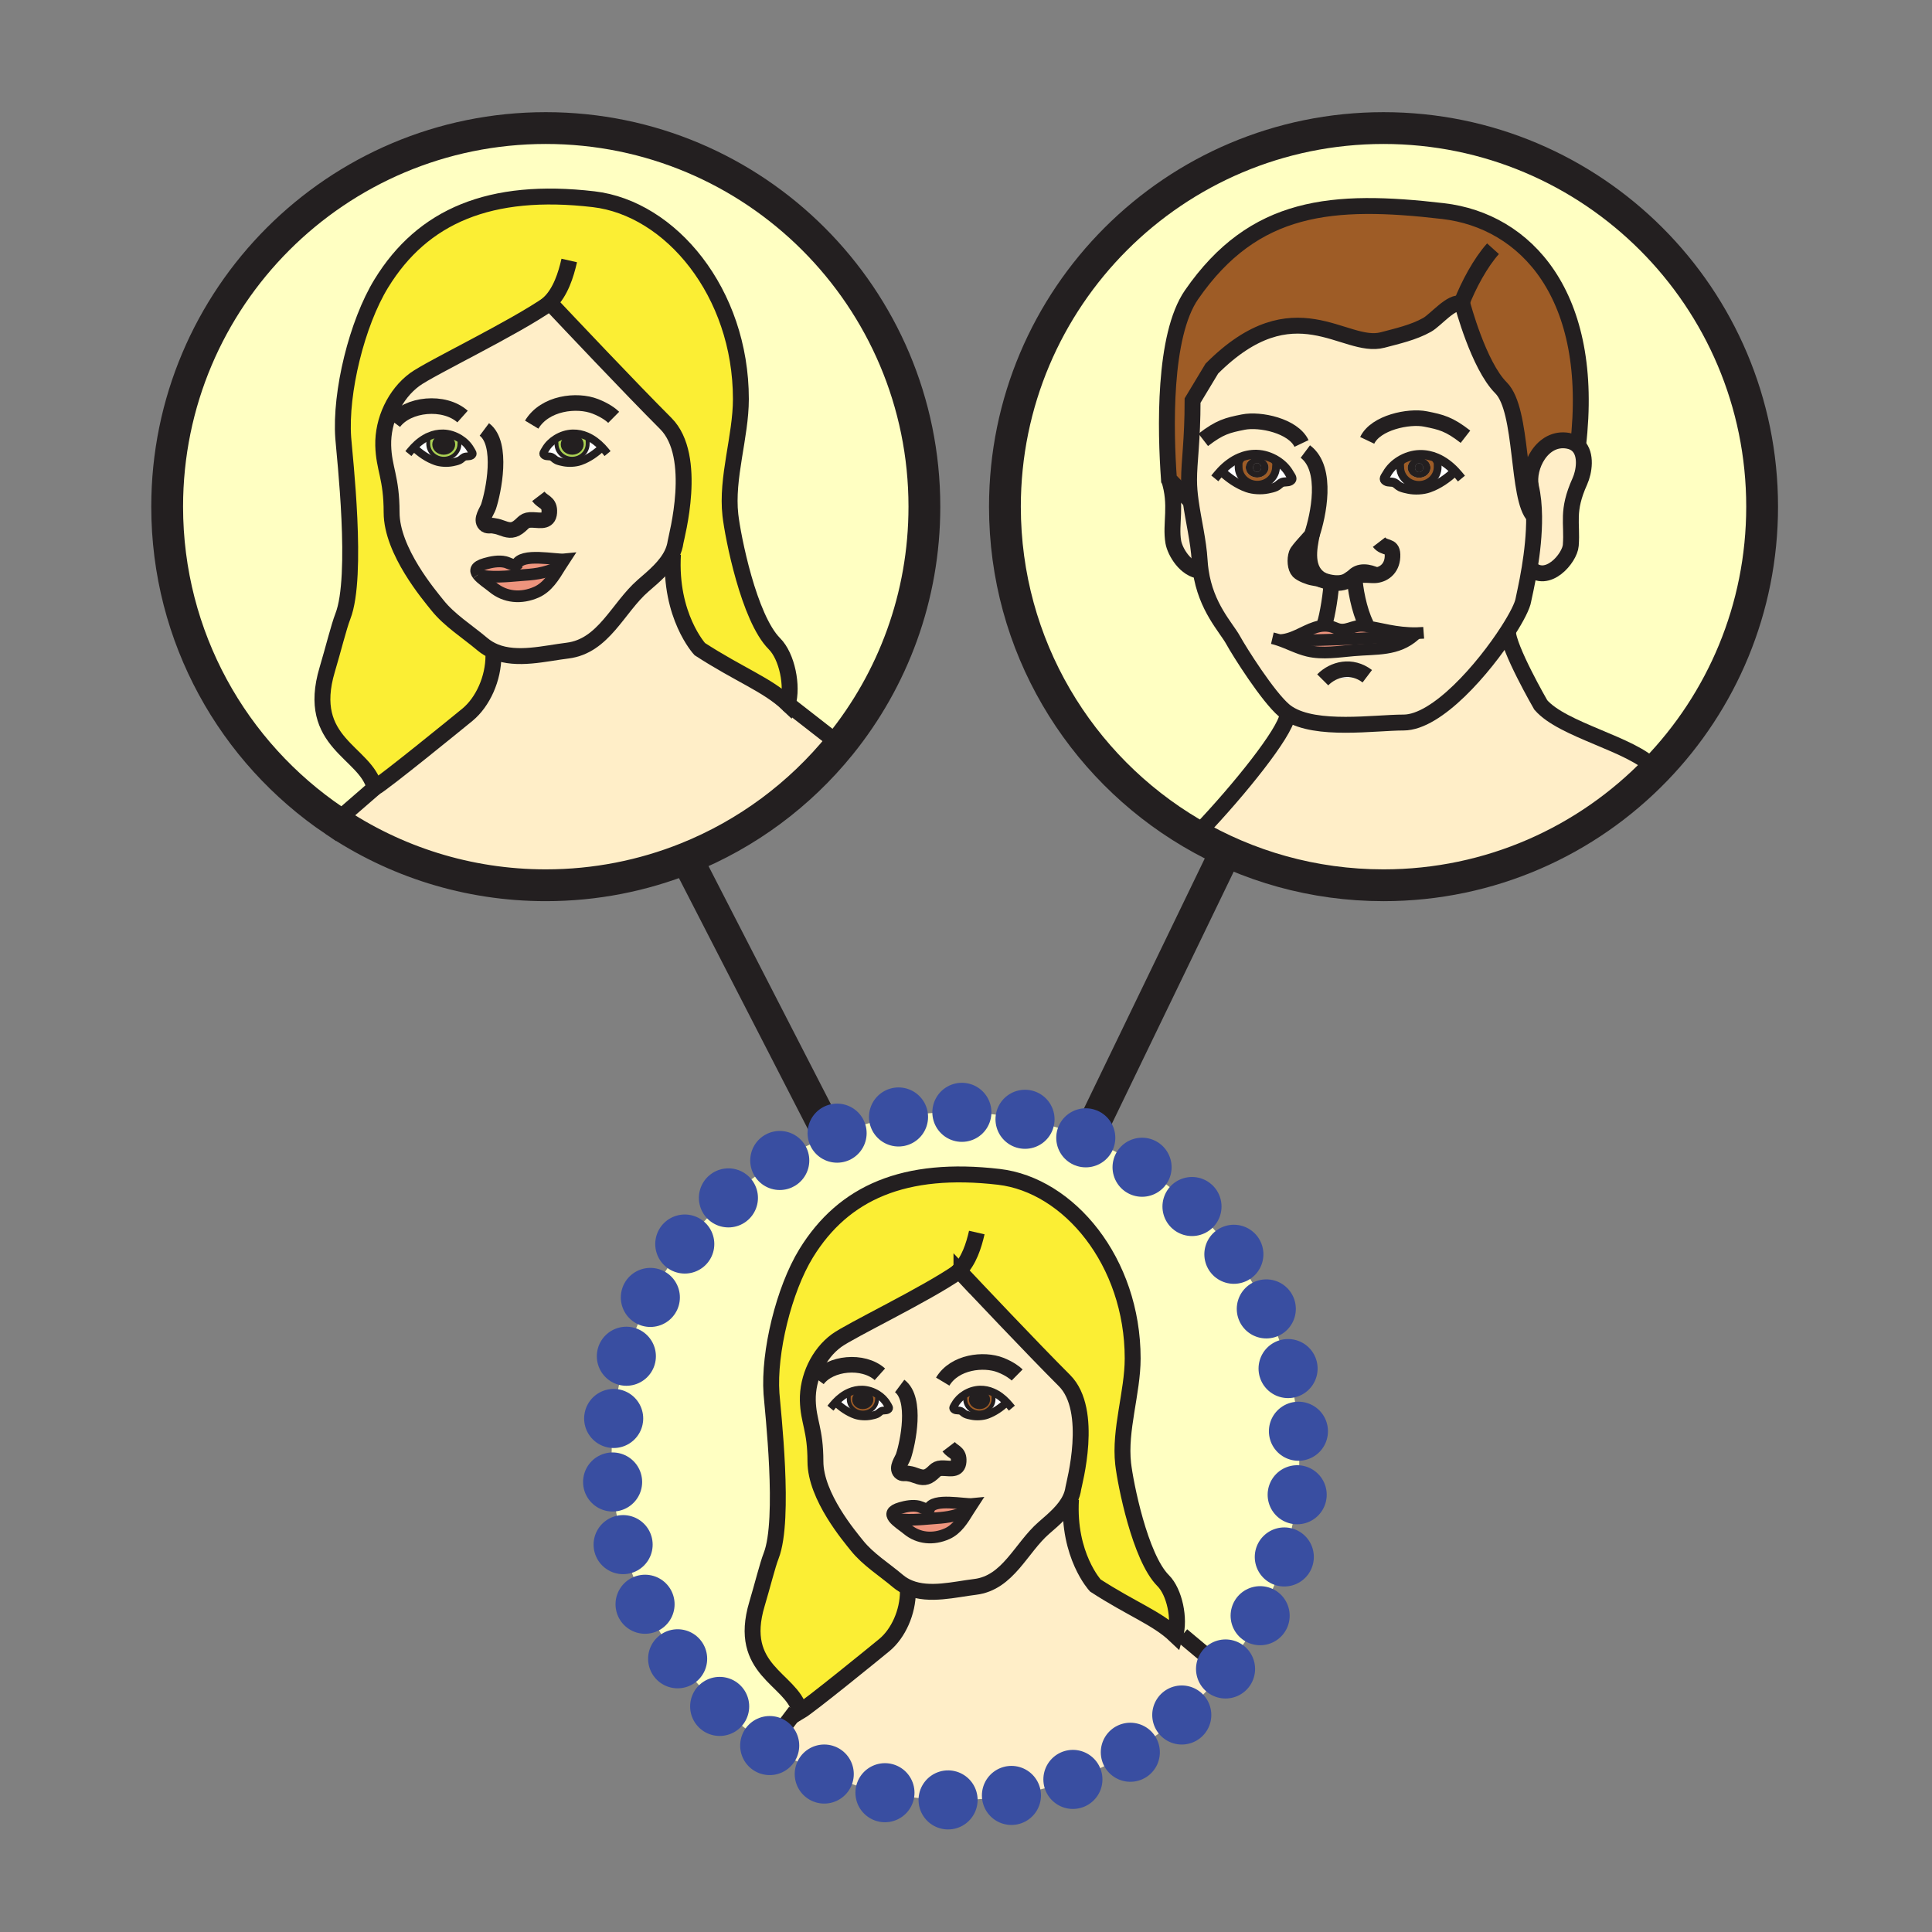 <svg enable-background="new 0 0 850.394 850.394" height="850.394" viewBox="0 0 850.394 850.394" width="850.394" xmlns="http://www.w3.org/2000/svg"><rect x="0" y="0" width="850.394" height="850.394" fill="#808080" stroke="none"/><path d="m694.59 196.18c3.87 3.84 2.71 11.44.8 15.69-5.96 13.23-3.229 18.09-3.989 28.16-.42 5.64-10.381 17.43-18.091 9.88 1.08-6.64 2.04-14.78 1.95-22.63-.05-4.59-.46-9.08-1.42-13.11-1.74-8.64 5.04-22.14 16.3-20.17 1.93.34 3.38 1.11 4.45 2.18z" fill="#ffeec8"/><path d="m640.5 207.42c-2.35-2.48-5.08-4.56-8.14-5.87-2.311-.99-4.801-1.53-7.45-1.47-3.05.07-6.15 1.06-8.811 2.71-2.35 1.46-4.35 3.43-5.649 5.74-.811 1.39-1.851 2.36-.47 3.21 1.17.73 2.6.21 3.85.8.85.4 1.62 1.37 2.53 1.78 1.08.5 2.51.79 3.659 1.03 2.73.57 6.351.4 8.971-.54 4.319-1.53 8.08-4.22 11.33-7.23zm-103.02-.09.18.16c3.25 3 7 5.69 11.33 7.23 2.62.93 6.22 1.09 8.97.53 1.16-.24 2.59-.52 3.67-1.03.91-.41 1.67-1.38 2.51-1.77 1.271-.59 2.681-.07 3.86-.8 1.38-.85.35-1.82-.46-3.22-1.29-2.31-3.29-4.28-5.64-5.73-2.66-1.65-5.771-2.65-8.82-2.72-2.65-.06-5.15.49-7.46 1.48-3.06 1.31-5.79 3.39-8.14 5.87zm25.56 74.45c4.29 1.45 8.229 3.62 12.72 4.69 6.36 1.53 13.58.33 20.04-.22 10.09-.88 19.181.18 26.88-6.71.301-.27.601-.55.891-.85-9.21.17-16.271-2.26-22.271-3.06l.08-.66c-3.2-6.24-5.04-16.54-5.12-21.23 2.19-.87 4.311-.68 7.98-.5.5.02 1.01 0 1.51-.06-3.25-1.48-7.61-2.43-10.29.92-.56.28-1.13.64-1.75 1.09-2.11 1.53-5.01 1.68-7.74 1.22.05 3.67-1.71 14.98-3 18.39l.021.66c-5.471.09-10.3 4.1-15.86 5.68-1.321.38-2.671.62-4.091.64zm14.46-46.61c-.34 1.03-6.16 6.66-6.81 8.5-.921 2.59-.591 6.31.85 7.81 1.22 1.25 4.79 2.6 6.32 2.83 1.569.25 2.5.41 4.319 1.08-8.049-4.23-5.849-14.37-4.679-20.22zm-48.99 16.14c-.22-1.47-.38-3-.47-4.59-.521-8.75-2.76-17.53-3.93-26.08-.44-3.17-.73-6.31-.73-9.41 0-7.99 1.55-17.34 1.55-34.91l8.49-14.09c36.41-36.42 58.311-8.14 75.12-12.57 6.49-1.72 13.69-3.32 19.63-6.67 3.811-2.14 10.84-10.84 15.021-9.3.18.06.359.14.529.25 0 0 7.07 26.88 16.98 36.78s6.79 48.79 14.56 56.56c.09 7.85-.87 15.99-1.95 22.63-1.25 7.69-2.659 13.35-2.77 14.15-.35 2.45-2.9 7.55-6.85 13.68-10.561 16.44-31.131 40.29-45.9 40.29-12.81 0-38.38 3.99-50.75-3.99-.64-.41-1.24-.85-1.81-1.33-7.141-6.05-19.601-25.77-22.461-30.97-3.079-5.59-11.949-14.45-14.259-30.43zm53.7 47.93 19.62-1.59c-6.91-5.24-14.85-3.2-19.62 1.59z" fill="#ffeec8"/><path d="m690.14 194c-11.26-1.97-18.04 11.53-16.3 20.17.96 4.03 1.37 8.52 1.42 13.11-7.77-7.77-4.649-46.66-14.56-56.56-9.91-9.9-16.98-36.78-16.98-36.78-.17-.11-.35-.19-.529-.25-4.181-1.54-11.21 7.16-15.021 9.3-5.939 3.35-13.14 4.95-19.63 6.67-16.81 4.43-38.71-23.85-75.12 12.57l-8.49 14.09c0 17.57-1.55 26.92-1.55 34.91 0 3.1.29 6.24.73 9.41h-.01c-7.08-7.09-9.58-9.75-9.58-9.75-1.529-21.39-2.579-63.06 9.971-81.19 27.529-39.73 61.97-42.47 110.74-36.78 36.22 4.23 67.159 36.83 59.359 103.26-1.07-1.07-2.52-1.84-4.45-2.18z" fill="#9e5c26"/><path d="m728.83 338.79c-30.3 31.37-72.8 50.87-119.86 50.87-30.92 0-59.87-8.42-84.68-23.09l3.71-.57c17.73-18.61 37.58-43.42 38.65-51.03l.39-.93c12.37 7.98 37.94 3.99 50.75 3.99 14.77 0 35.34-23.85 45.9-40.29l.04.03c-.131 7.24 14.449 32.49 14.449 32.49 9.62 11.18 40.23 17.26 49.82 27.74z" fill="#ffeec8"/><path d="m622.85 205.88c0-1.09.79-1.96 1.79-1.96.99 0 1.801.87 1.801 1.96 0 1.08-.811 1.96-1.801 1.96-1 0-1.79-.88-1.79-1.96z" fill="#231f20"/><path d="m624.64 203.92c-1 0-1.79.87-1.79 1.96 0 1.08.79 1.96 1.79 1.96.99 0 1.801-.88 1.801-1.96-.001-1.09-.811-1.96-1.801-1.96zm-5.04 1.95c0-2.43 2.25-4.41 5.04-4.41 2.771 0 5.011 1.98 5.011 4.41 0 2.44-2.24 4.42-5.011 4.42-2.79 0-5.04-1.98-5.04-4.42z" fill="#231f20"/><path d="m624.64 201.46c-2.79 0-5.04 1.98-5.04 4.41 0 2.44 2.25 4.42 5.04 4.42 2.771 0 5.011-1.98 5.011-4.42-.001-2.43-2.241-4.41-5.011-4.41zm8.16 4.12c0 4.34-3.689 7.87-8.24 7.87-4.56 0-8.25-3.53-8.25-7.87 0-1.2-.31-1.1.2-2.12l-.41-.67c2.66-1.65 5.761-2.64 8.811-2.71 2.649-.06 5.14.48 7.45 1.47l-.301.72c.89 1.25.74 1.68.74 3.31z" fill="#9e5c26"/><path d="m624.56 213.45c4.551 0 8.24-3.53 8.24-7.87 0-1.63.15-2.06-.74-3.31l.301-.72c3.06 1.31 5.79 3.39 8.14 5.87l-.18.16c-3.25 3.01-7.011 5.7-11.33 7.23-2.62.94-6.24 1.11-8.971.54-1.149-.24-2.579-.53-3.659-1.03-.91-.41-1.681-1.38-2.53-1.78-1.25-.59-2.68-.07-3.85-.8-1.381-.85-.341-1.82.47-3.21 1.3-2.31 3.3-4.28 5.649-5.74l.41.67c-.51 1.02-.2.92-.2 2.12 0 4.34 3.69 7.87 8.25 7.87z" fill="#fff"/><path d="m601.83 297.65-19.62 1.59c4.77-4.79 12.71-6.83 19.62-1.59z" fill="#fff"/><path d="m601.3 275.63c6 .8 13.061 3.23 22.271 3.06-.29.3-.59.58-.891.85l-.01-.01c-15.75 1.32-39.08 2.37-55.32 2.37l-.22-.76c5.561-1.58 10.39-5.59 15.86-5.68 1.56-.03 3.18.26 4.88 1.02 4.68 2.09 7.36-1.51 12.52-.96.3.03.6.07.91.11z" fill="#ee947d"/><path d="m596.26 253.74c.08 4.69 1.92 14.99 5.12 21.23l-.08.66c-.31-.04-.609-.08-.91-.11-5.159-.55-7.84 3.05-12.52.96-1.7-.76-3.32-1.05-4.88-1.02l-.021-.66c1.29-3.41 3.05-14.72 3-18.39 2.73.46 5.63.31 7.74-1.22.62-.45 1.19-.81 1.75-1.09.271-.14.531-.26.801-.36z" fill="#ffeec8"/><path d="m575.76 286.47c-4.49-1.07-8.43-3.24-12.72-4.69 1.42-.02 2.77-.26 4.09-.64l.22.76c16.24 0 39.57-1.05 55.32-2.37l.01.01c-7.699 6.89-16.79 5.83-26.88 6.71-6.46.55-13.68 1.75-20.04.22z" fill="#ee947d"/><path d="m565.23 312.71c.569.48 1.17.92 1.81 1.33l-.39.93c-1.07 7.61-20.92 32.42-38.65 51.03l-3.71.57c-49.06-29-81.96-82.43-81.96-143.56 0-92.03 74.61-166.64 166.64-166.64 92.04 0 166.65 74.61 166.65 166.64 0 44.99-17.82 85.81-46.79 115.78l-.83-.79c-9.59-10.48-40.2-16.56-49.82-27.74 0 0-14.58-25.25-14.449-32.49l-.04-.03c3.949-6.13 6.5-11.23 6.85-13.68.11-.8 1.52-6.46 2.77-14.15 7.71 7.55 17.671-4.24 18.091-9.88.76-10.07-1.971-14.93 3.989-28.16 1.91-4.25 3.07-11.85-.8-15.69 7.8-66.43-23.14-99.03-59.359-103.26-48.771-5.69-83.211-2.95-110.74 36.78-12.55 18.13-11.5 59.8-9.971 81.19 3.721 11.41.53 19.67 1.931 27.71.729 4.17 5.34 12.2 12.06 12.71 2.311 15.98 11.181 24.84 14.26 30.43 2.858 5.2 15.318 24.92 22.458 30.97z" fill="#ffffc2"/><path d="m553.35 203.83c.98 0 1.79.86 1.79 1.96 0 1.07-.81 1.95-1.79 1.95-1 0-1.79-.88-1.79-1.95 0-1.1.79-1.96 1.79-1.96z" fill="#231f20"/><path d="m555.14 205.79c0-1.1-.81-1.96-1.79-1.96-1 0-1.79.86-1.79 1.96 0 1.07.79 1.95 1.79 1.95.98 0 1.79-.88 1.79-1.95zm3.24-.02c0 2.45-2.25 4.43-5.03 4.43-2.77 0-5.02-1.98-5.02-4.43 0-2.42 2.25-4.4 5.02-4.4 2.78 0 5.03 1.98 5.03 4.4z" fill="#231f20"/><path d="m558.38 205.77c0-2.42-2.25-4.4-5.03-4.4-2.77 0-5.02 1.98-5.02 4.4 0 2.45 2.25 4.43 5.02 4.43 2.78 0 5.03-1.98 5.03-4.43zm3.28-.29c0 4.35-3.68 7.87-8.24 7.87-4.54 0-8.229-3.52-8.229-7.87 0-1.63-.15-2.05.729-3.3l-.3-.72c2.31-.99 4.81-1.54 7.46-1.48 3.05.07 6.16 1.07 8.82 2.72l-.41.67c.51 1.01.17.9.17 2.11z" fill="#9e5c26"/><path d="m568 211.65c-1.18.73-2.59.21-3.86.8-.84.39-1.6 1.36-2.51 1.77-1.08.51-2.51.79-3.67 1.03-2.75.56-6.35.4-8.97-.53-4.33-1.54-8.08-4.23-11.33-7.23l-.18-.16c2.35-2.48 5.079-4.56 8.14-5.87l.3.72c-.88 1.25-.729 1.67-.729 3.3 0 4.35 3.689 7.87 8.229 7.87 4.561 0 8.24-3.52 8.24-7.87 0-1.21.34-1.1-.17-2.11l.41-.67c2.35 1.45 4.35 3.42 5.64 5.73.81 1.4 1.84 2.37.46 3.22z" fill="#fff"/><path d="m571.92 640.93c0 35.721-12.37 68.561-33.07 94.44l-18.55-15.54h-3c2.11-7.18-.25-19.04-5.33-24.1-10.239-10.261-16.63-42.87-17.6-51.431-1.69-14.91 4.189-31.439 4.189-46.37 0-42.66-28.109-76.33-58.88-79.92-41.43-4.83-68.33 6.76-84.85 33.66-9.79 15.95-16.53 43.58-15.25 61.76.51 7.061 6.1 55.32-.13 71.32-1.62 4.13-3.94 13.54-6.26 21.27-8.77 29.25 14.96 32.771 18.81 46.87l-1.87.49-11.34 14.95c-41.86-26.93-69.58-73.92-69.58-127.4 0-83.59 67.75-151.359 151.35-151.359s151.361 67.77 151.361 151.36z" fill="#ffffc2"/><path d="m528.04 246.72c.09 1.59.25 3.12.47 4.59-6.72-.51-11.33-8.54-12.06-12.71-1.4-8.04 1.79-16.3-1.931-27.71 0 0 2.5 2.66 9.58 9.75h.011c1.17 8.55 3.41 17.33 3.93 26.08z" fill="#ffeec8"/><path d="m422.14 559.57c-14.31 10.029-47.79 25.989-53.94 30.51-7.99 5.86-12.86 16.38-12.63 26.36.24 9.359 3.35 12.729 3.35 26.81 0 15.45 15.26 33.25 18.27 37.04 4.81 6.06 12.14 10.63 17.97 15.58 1.59 1.34 3.31 2.35 5.12 3.07l-.66 1.569c0 9.11-4.21 18.48-10.34 23.561-4.47 3.689-32.85 26.779-37.15 29.31-.04-.17-.08-.33-.13-.49-3.85-14.1-27.58-17.62-18.81-46.87 2.32-7.729 4.64-17.14 6.26-21.27 6.23-16 .64-64.26.13-71.32-1.28-18.18 5.46-45.81 15.25-61.76 16.52-26.9 43.42-38.49 84.85-33.66 30.771 3.59 58.88 37.26 58.88 79.92 0 14.931-5.88 31.46-4.189 46.37.97 8.561 7.36 41.17 17.6 51.431 5.08 5.06 7.44 16.92 5.33 24.1-8.05-7.64-19.33-11.68-35.18-21.96 0 0-12.18-13.19-10.71-37.88l-.42-.2c.71-1.48 1.22-3.05 1.45-4.73.29-1.989 9.239-34.229-3.9-47.38-14.1-14.08-40.15-41.699-45.35-47.22-.6-.64-.92-.979-.92-.979-.041.028-.091.058-.131.088z" fill="#fbee34"/><path d="m352.13 753.38c4.3-2.53 32.68-25.62 37.15-29.31 6.13-5.08 10.34-14.45 10.34-23.561l.66-1.569c8.86 3.59 19.88.649 28.94-.45 14.53-1.771 20.17-17.221 30.29-25.99 4.38-3.8 9.09-7.73 11.48-12.71l.42.2c-1.47 24.689 10.71 37.88 10.71 37.88 15.85 10.28 27.13 14.32 35.18 21.96h3l18.55 15.54c-27.729 34.7-70.409 56.92-118.29 56.92-30.12 0-58.19-8.8-81.77-23.96l11.34-14.95 1.87-.49c.05.16.09.32.13.49z" fill="#ffeec8"/><path d="m431.14 614.57c.761 0 1.36.649 1.36 1.47 0 .83-.6 1.5-1.36 1.5-.75 0-1.359-.67-1.359-1.5-.001-.82.609-1.47 1.359-1.47z" fill="#231f20"/><path d="m432.5 616.04c0-.82-.6-1.47-1.36-1.47-.75 0-1.359.649-1.359 1.47 0 .83.609 1.5 1.359 1.5.76 0 1.36-.67 1.36-1.5zm-5.15 0c0-1.83 1.681-3.33 3.79-3.33 2.101 0 3.79 1.5 3.79 3.33 0 1.85-1.689 3.35-3.79 3.35-2.11 0-3.79-1.5-3.79-3.35z" fill="#231f20"/><path d="m424.68 613.72c2.01-1.25 4.36-2 6.669-2.06 2-.05 3.881.359 5.62 1.12l-.22.54c.67.949.57 1.27.57 2.5 0 3.29-2.811 5.949-6.24 5.949-3.44 0-6.23-2.659-6.23-5.949 0-.9-.25-.83.14-1.59zm6.46-1.01c-2.109 0-3.79 1.5-3.79 3.33 0 1.85 1.681 3.35 3.79 3.35 2.101 0 3.79-1.5 3.79-3.35 0-1.83-1.69-3.33-3.79-3.33z" fill="#9e5c26"/><path d="m443.14 617.22c-1.779-1.88-3.85-3.46-6.17-4.439-1.739-.761-3.62-1.17-5.62-1.12-2.31.06-4.659.81-6.669 2.06-1.78 1.101-3.29 2.59-4.27 4.33-.6 1.061-1.39 1.79-.34 2.44.89.55 1.96.16 2.9.59.64.32 1.23 1.05 1.92 1.35.79.38 1.879.601 2.76.78 2.069.42 4.81.3 6.779-.4 3.28-1.18 6.12-3.199 8.58-5.47zm-16.77 47.56c.58-.95 1.16-1.891 1.75-2.78-3.64.37-17.27-2.77-19.23 2.17-1.22.51-3.21-.79-4.57-1.12-2.55-.59-5.52-.02-7.99.7-3.99 1.16-4.18 2.73-2.92 4.39 1.31 1.71 4.16 3.5 6 5.021 4.95 4.09 11.38 4.62 17.41 1.95 4.44-1.961 7.05-6.261 9.55-10.331zm-58.6-47.56.13.12c2.45 2.271 5.28 4.29 8.56 5.47 1.98.7 4.71.82 6.79.4.88-.18 1.96-.4 2.77-.78.68-.3 1.26-1.029 1.91-1.35.96-.43 2.02-.04 2.91-.59 1.04-.65.25-1.38-.34-2.44-.98-1.74-2.49-3.229-4.27-4.33-2.01-1.25-4.36-2-6.67-2.06-2.01-.05-3.89.37-5.64 1.12-2.31.98-4.38 2.56-6.15 4.44zm-12.2-.78c-.23-9.98 4.64-20.5 12.63-26.36 6.15-4.521 39.63-20.48 53.94-30.51.21.46.57.75 1.05.89 5.2 5.521 31.25 33.14 45.35 47.22 13.14 13.15 4.19 45.391 3.9 47.38-.23 1.681-.74 3.25-1.45 4.73-2.391 4.979-7.101 8.91-11.48 12.71-10.12 8.77-15.76 24.22-30.29 25.99-9.06 1.1-20.08 4.04-28.94.45-1.81-.721-3.53-1.73-5.12-3.07-5.83-4.95-13.16-9.521-17.97-15.58-3.01-3.79-18.27-21.59-18.27-37.04 0-14.08-3.11-17.45-3.35-26.81z" fill="#ffeec8"/><path d="m424.85 615.82c0 3.29 2.79 5.949 6.23 5.949 3.43 0 6.24-2.659 6.24-5.949 0-1.23.1-1.551-.57-2.5l.22-.54c2.32.979 4.391 2.56 6.17 4.439l-.13.12c-2.46 2.271-5.3 4.29-8.58 5.47-1.97.7-4.71.82-6.779.4-.881-.18-1.97-.4-2.76-.78-.69-.3-1.28-1.029-1.92-1.35-.94-.43-2.01-.04-2.9-.59-1.05-.65-.26-1.38.34-2.44.98-1.74 2.49-3.229 4.27-4.33l.31.511c-.391.76-.141.69-.141 1.59z" fill="#fff"/><path d="m426.37 664.78c-2.5 4.069-5.11 8.37-9.55 10.33-6.03 2.67-12.46 2.14-17.41-1.95-1.84-1.521-4.69-3.311-6-5.021 4.88 1.42 12.14.61 17.05.221 4.92-.39 8.96-.43 15.91-3.58z" fill="#ee947d"/><path d="m410.46 668.36c-4.91.39-12.17 1.199-17.05-.221-1.26-1.659-1.07-3.229 2.92-4.39 2.47-.72 5.44-1.29 7.99-.7 1.36.33 3.35 1.63 4.57 1.12 1.96-4.939 15.59-1.8 19.23-2.17-.59.89-1.17 1.83-1.75 2.78-6.95 3.151-10.99 3.191-15.91 3.581z" fill="#ee947d"/><path d="m379.76 614.57c.75 0 1.36.649 1.36 1.47 0 .83-.61 1.5-1.36 1.5s-1.35-.67-1.35-1.5c0-.82.6-1.47 1.35-1.47z" fill="#231f20"/><path d="m379.76 612.71c2.1 0 3.8 1.5 3.8 3.33 0 1.85-1.7 3.35-3.8 3.35s-3.79-1.5-3.79-3.35c0-1.83 1.69-3.33 3.79-3.33zm0 4.83c.75 0 1.36-.67 1.36-1.5 0-.82-.61-1.47-1.36-1.47s-1.35.649-1.35 1.47c0 .83.6 1.5 1.35 1.5z" fill="#231f20"/><path d="m379.56 611.66c2.31.06 4.66.81 6.67 2.06l-.32.511c.39.76.14.689.14 1.59 0 3.29-2.8 5.949-6.23 5.949-3.44 0-6.24-2.659-6.24-5.949 0-1.23-.11-1.551.56-2.5l-.22-.54c1.75-.751 3.63-1.171 5.64-1.121zm.2 7.73c2.1 0 3.8-1.5 3.8-3.35 0-1.83-1.7-3.33-3.8-3.33s-3.79 1.5-3.79 3.33c0 1.85 1.69 3.35 3.79 3.35z" fill="#9e5c26"/><path d="m379.82 621.77c3.43 0 6.23-2.659 6.23-5.949 0-.9.25-.83-.14-1.59l.32-.511c1.78 1.101 3.29 2.59 4.27 4.33.59 1.061 1.38 1.79.34 2.44-.89.55-1.95.16-2.91.59-.65.32-1.23 1.05-1.91 1.35-.81.38-1.89.601-2.77.78-2.08.42-4.81.3-6.79-.4-3.28-1.18-6.11-3.199-8.56-5.47l-.13-.12c1.77-1.88 3.84-3.46 6.15-4.439l.22.54c-.67.949-.56 1.27-.56 2.5 0 3.289 2.8 5.949 6.24 5.949z" fill="#fff"/><path d="m406.88 223.01c0 39.73-13.9 76.2-37.09 104.83l-23.05-17.96c2.32-7.9-.28-20.97-5.87-26.54-11.27-11.28-18.32-47.19-19.38-56.62-1.86-16.41 4.62-34.61 4.62-51.06 0-46.97-30.95-84.03-64.84-87.97-45.61-5.33-75.23 7.43-93.41 37.04-10.78 17.57-18.21 47.99-16.78 68.01.56 7.77 6.71 60.92-.16 78.52-1.78 4.56-4.33 14.92-6.88 23.43-9.76 32.58 17.06 36.15 20.84 52.13l-12.88 11.18-4.94 3.2c-44.33-29.94-73.48-80.66-73.48-138.19 0-92.03 74.62-166.64 166.65-166.64s166.65 74.61 166.65 166.64z" fill="#ffffc2"/><path d="m302.21 377.75c-19.16 7.68-40.08 11.91-61.98 11.91-34.51 0-66.57-10.49-93.17-28.46l4.94-3.2 12.88-11.18c4.73-2.78 35.99-28.22 40.91-32.26 6.76-5.6 11.4-15.9 11.4-25.95l.73-1.71c9.75 3.93 21.87.7 31.85-.52 15.99-1.95 22.2-18.96 33.33-28.61 4.85-4.19 10.03-8.51 12.67-14l.45.22c-1.62 27.19 11.79 41.72 11.79 41.72 17.46 11.32 29.87 15.75 38.73 24.17l23.05 17.96c-17.76 21.92-40.98 39.25-67.58 49.91z" fill="#ffeec8"/><path d="m251.87 193.98c.84 0 1.51.74 1.51 1.63 0 .91-.67 1.64-1.51 1.64-.82 0-1.49-.73-1.49-1.64 0-.89.67-1.63 1.49-1.63z" fill="#231f20"/><path d="m253.38 195.61c0-.89-.67-1.63-1.51-1.63-.82 0-1.49.74-1.49 1.63 0 .91.67 1.64 1.49 1.64.84 0 1.51-.73 1.51-1.64zm-1.51-3.67c2.31 0 4.18 1.65 4.18 3.67 0 2.04-1.87 3.68-4.18 3.68s-4.18-1.64-4.18-3.68c0-2.02 1.87-3.67 4.18-3.67z" fill="#231f20"/><path d="m256.05 195.61c0-2.02-1.87-3.67-4.18-3.67s-4.18 1.65-4.18 3.67c0 2.04 1.87 3.68 4.18 3.68s4.18-1.64 4.18-3.68zm2.02-3c.73 1.05.6 1.4.6 2.76 0 3.62-3.07 6.55-6.86 6.55-3.78 0-6.86-2.93-6.86-6.55 0-1.01-.27-.92.15-1.76l-.34-.55c2.22-1.39 4.81-2.22 7.35-2.28 2.21-.05 4.28.41 6.2 1.24z" fill="#abd153"/><path d="m246.61 249.28c.65-1.04 1.29-2.08 1.94-3.06-4 .41-19.03-3.06-21.19 2.39-1.34.54-3.52-.89-5.01-1.23-2.81-.65-6.07-.03-8.8.76-4.38 1.27-4.6 3-3.22 4.82h.01c1.43 1.89 4.58 3.87 6.6 5.54 5.45 4.52 12.54 5.08 19.17 2.15 4.88-2.16 7.76-6.88 10.5-11.37zm18.47-52.38c-1.96-2.06-4.23-3.79-6.77-4.88-1.92-.83-3.99-1.29-6.2-1.24-2.54.06-5.13.89-7.35 2.28-1.96 1.2-3.62 2.84-4.71 4.76-.65 1.17-1.52 1.97-.37 2.69.98.6 2.16.16 3.2.65.71.34 1.35 1.15 2.11 1.49.88.42 2.08.66 3.05.86 2.28.46 5.28.33 7.47-.46 3.61-1.28 6.72-3.51 9.43-6.02zm-96.4-.84c-.27-11.01 5.11-22.58 13.9-29.03 6.77-4.98 43.63-22.56 59.38-33.61.23.51.62.83 1.15.98 5.74 6.09 34.43 36.51 49.94 52.01 14.46 14.47 4.62 49.97 4.31 52.16-.26 1.85-.81 3.58-1.59 5.2-2.64 5.49-7.82 9.81-12.67 14-11.13 9.65-17.34 26.66-33.33 28.61-9.98 1.22-22.1 4.45-31.85.52-1.99-.81-3.89-1.92-5.65-3.4-6.43-5.44-14.5-10.48-19.78-17.14-3.32-4.18-20.12-23.79-20.12-40.8 0-15.5-3.43-19.21-3.69-29.5zm13.43.84.14.13c2.7 2.51 5.82 4.74 9.43 6.02 2.18.79 5.18.92 7.47.46.96-.2 2.16-.44 3.05-.86.75-.34 1.39-1.15 2.1-1.49 1.05-.49 2.23-.05 3.21-.65 1.14-.72.27-1.52-.38-2.69-1.09-1.92-2.75-3.56-4.71-4.77-2.22-1.38-4.81-2.21-7.35-2.27-2.2-.05-4.28.41-6.19 1.23v.01c-2.54 1.08-4.82 2.82-6.77 4.88z" fill="#ffeec8"/><path d="m240.05 197.82c1.09-1.92 2.75-3.56 4.71-4.76l.34.55c-.42.84-.15.75-.15 1.76 0 3.62 3.08 6.55 6.86 6.55 3.79 0 6.86-2.93 6.86-6.55 0-1.36.13-1.71-.6-2.76l.24-.59c2.54 1.09 4.81 2.82 6.77 4.88l-.14.13c-2.71 2.51-5.82 4.74-9.43 6.02-2.19.79-5.19.92-7.47.46-.97-.2-2.17-.44-3.05-.86-.76-.34-1.4-1.15-2.11-1.49-1.04-.49-2.22-.05-3.2-.65-1.15-.72-.28-1.52.37-2.69z" fill="#fff"/><path d="m246.61 249.28c-2.74 4.49-5.62 9.21-10.5 11.37-6.63 2.93-13.72 2.37-19.17-2.15-2.02-1.67-5.17-3.65-6.6-5.54 5.38 1.58 13.36.68 18.76.25 5.42-.42 9.86-.47 17.51-3.93z" fill="#ee947d"/><path d="m227.36 248.61c2.16-5.45 17.19-1.98 21.19-2.39-.65.98-1.29 2.02-1.94 3.06-7.65 3.46-12.09 3.51-17.51 3.93-5.4.43-13.38 1.33-18.76-.25h-.01c-1.38-1.82-1.16-3.55 3.22-4.82 2.73-.79 5.99-1.41 8.8-.76 1.49.34 3.67 1.77 5.01 1.23z" fill="#ee947d"/><path d="m195.31 193.98c.83 0 1.49.74 1.49 1.63 0 .91-.66 1.64-1.49 1.64s-1.5-.73-1.5-1.64c0-.89.67-1.63 1.5-1.63z" fill="#231f20"/><path d="m196.8 195.61c0-.89-.66-1.63-1.49-1.63s-1.5.74-1.5 1.63c0 .91.67 1.64 1.5 1.64s1.49-.73 1.49-1.64zm-1.49 3.68c-2.32 0-4.18-1.64-4.18-3.68 0-2.02 1.86-3.67 4.18-3.67 2.31 0 4.18 1.65 4.18 3.67 0 2.04-1.87 3.68-4.18 3.68z" fill="#231f20"/><path d="m195.37 201.92c-3.79 0-6.87-2.93-6.87-6.55 0-1.36-.12-1.71.62-2.76l-.24-.59v-.01c1.91-.82 3.99-1.28 6.19-1.23 2.54.06 5.13.89 7.35 2.27l-.34.56c.42.84.15.75.15 1.76 0 3.62-3.07 6.55-6.86 6.55zm-.06-9.98c-2.32 0-4.18 1.65-4.18 3.67 0 2.04 1.86 3.68 4.18 3.68 2.31 0 4.18-1.64 4.18-3.68 0-2.02-1.87-3.67-4.18-3.67z" fill="#abd153"/><path d="m199.15 203.51c-2.29.46-5.29.33-7.47-.46-3.61-1.28-6.73-3.51-9.43-6.02l-.14-.13c1.95-2.06 4.23-3.8 6.77-4.88l.24.59c-.74 1.05-.62 1.4-.62 2.76 0 3.62 3.08 6.55 6.87 6.55s6.86-2.93 6.86-6.55c0-1.01.27-.92-.15-1.76l.34-.56c1.96 1.21 3.62 2.85 4.71 4.77.65 1.17 1.52 1.97.38 2.69-.98.6-2.16.16-3.21.65-.71.34-1.35 1.15-2.1 1.49-.89.42-2.09.66-3.05.86z" fill="#fff"/><path d="m241.96 133.42c-15.75 11.05-52.61 28.63-59.38 33.61-8.79 6.45-14.17 18.02-13.9 29.03.26 10.29 3.69 14 3.69 29.5 0 17.01 16.8 36.62 20.12 40.8 5.28 6.66 13.35 11.7 19.78 17.14 1.76 1.48 3.66 2.59 5.65 3.4l-.73 1.71c0 10.05-4.64 20.35-11.4 25.95-4.92 4.04-36.18 29.48-40.91 32.26-3.78-15.98-30.6-19.55-20.84-52.13 2.55-8.51 5.1-18.87 6.88-23.43 6.87-17.6.72-70.75.16-78.52-1.43-20.02 6-50.44 16.78-68.01 18.18-29.61 47.8-42.37 93.41-37.04 33.89 3.94 64.84 41 64.84 87.97 0 16.45-6.48 34.65-4.62 51.06 1.06 9.43 8.11 45.34 19.38 56.62 5.59 5.57 8.19 18.64 5.87 26.54-8.86-8.42-21.27-12.85-38.73-24.17 0 0-13.41-14.53-11.79-41.72l-.45-.22c.78-1.62 1.33-3.35 1.59-5.2.31-2.19 10.15-37.69-4.31-52.16-15.51-15.5-44.2-45.92-49.94-52.01-.65-.7-1.01-1.08-1.01-1.08-.05.03-.09.06-.14.1z" fill="#fbee34"/><g fill="none"><path d="m414.95 608.13c5.26-8.76 18.069-10.16 25.399-7.31 3.94 1.55 6.33 3.38 7.36 4.399" stroke="#231f20" stroke-width="6.864"/><path d="m387.29 604.91c-7.32-6.55-21.99-5.15-27.49 2.3" stroke="#231f20" stroke-width="6.864"/><path d="m396 610.06c7.65 5.71 3.6 25.08 1.67 30.86-.61 1.84-3.25 5.11-1.4 7.021.91.939 2.06.43 3.17.609 1.17.17 1.88.29 3.22.79 2.59.96 4.47 1.54 6.8-.16 2.53-1.83 2.34-3.12 6.06-2.939 3.14.149 6.61 1.029 6.46-3.79-.11-3.33-2.61-3.29-4.4-5.63" stroke="#231f20" stroke-width="6.864"/><path d="m408.67 665.02c.04-.31.11-.59.22-.85 1.96-4.939 15.59-1.8 19.23-2.17-.59.89-1.17 1.83-1.75 2.78-2.5 4.069-5.11 8.37-9.55 10.33-6.03 2.67-12.46 2.14-17.41-1.95-1.84-1.521-4.69-3.311-6-5.021-1.26-1.659-1.07-3.229 2.92-4.39 2.47-.72 5.44-1.29 7.99-.7 1.36.33 3.35 1.63 4.57 1.12.2-.08.38-.22.53-.41" stroke="#231f20" stroke-width="5.148"/><path d="m393.41 668.14c4.88 1.42 12.14.61 17.05.221 4.92-.391 8.96-.431 15.91-3.58" stroke="#231f20" stroke-width="5.148"/><path d="m444.28 618.5c-.37-.44-.74-.87-1.141-1.28-1.779-1.88-3.85-3.46-6.17-4.439-1.739-.761-3.62-1.17-5.62-1.12-2.31.06-4.659.81-6.669 2.06-1.78 1.101-3.29 2.59-4.27 4.33-.6 1.061-1.39 1.79-.34 2.44.89.55 1.96.16 2.9.59.64.32 1.23 1.05 1.92 1.35.79.38 1.879.601 2.76.78 2.069.42 4.81.3 6.779-.4 3.28-1.18 6.12-3.199 8.58-5.47" stroke="#231f20" stroke-linecap="square" stroke-miterlimit="10" stroke-width="3.432"/><path d="m424.99 614.23c-.39.76-.14.689-.14 1.59 0 3.29 2.79 5.949 6.23 5.949 3.43 0 6.24-2.659 6.24-5.949 0-1.23.1-1.551-.57-2.5" stroke="#231f20" stroke-linecap="square" stroke-miterlimit="10" stroke-width="1.716"/><path d="m427.35 616.04c0 1.85 1.681 3.35 3.79 3.35 2.101 0 3.79-1.5 3.79-3.35 0-1.83-1.689-3.33-3.79-3.33-2.11 0-3.79 1.5-3.79 3.33z" stroke="#231f20" stroke-width="1.716"/><path d="m429.78 616.04c0 .83.609 1.5 1.359 1.5.761 0 1.36-.67 1.36-1.5 0-.82-.6-1.47-1.36-1.47-.749 0-1.359.65-1.359 1.47z" stroke="#231f20" stroke-width="1.716"/><path d="m366.63 618.5c.36-.44.74-.87 1.14-1.28 1.77-1.88 3.84-3.46 6.15-4.439 1.75-.75 3.63-1.17 5.64-1.12 2.31.06 4.66.81 6.67 2.06 1.78 1.101 3.29 2.59 4.27 4.33.59 1.061 1.38 1.79.34 2.44-.89.55-1.95.16-2.91.59-.65.32-1.23 1.05-1.91 1.35-.81.38-1.89.601-2.77.78-2.08.42-4.81.3-6.79-.4-3.28-1.18-6.11-3.199-8.56-5.47" stroke="#231f20" stroke-linecap="square" stroke-miterlimit="10" stroke-width="3.432"/><path d="m385.91 614.23c.39.76.14.689.14 1.59 0 3.29-2.8 5.949-6.23 5.949-3.44 0-6.24-2.659-6.24-5.949 0-1.23-.11-1.551.56-2.5" stroke="#231f20" stroke-linecap="square" stroke-miterlimit="10" stroke-width="1.716"/><path d="m383.56 616.04c0 1.85-1.7 3.35-3.8 3.35s-3.79-1.5-3.79-3.35c0-1.83 1.69-3.33 3.79-3.33s3.8 1.5 3.8 3.33z" stroke="#231f20" stroke-width="1.716"/><path d="m381.12 616.04c0 .83-.61 1.5-1.36 1.5s-1.35-.67-1.35-1.5c0-.82.6-1.47 1.35-1.47s1.36.65 1.36 1.47z" stroke="#231f20" stroke-width="1.716"/><path d="m423.19 560.46c5.2 5.521 31.25 33.14 45.35 47.22 13.14 13.15 4.19 45.391 3.9 47.38-.23 1.681-.74 3.25-1.45 4.73-2.391 4.979-7.101 8.91-11.48 12.71-10.12 8.77-15.76 24.22-30.29 25.99-9.06 1.1-20.08 4.04-28.94.45-1.81-.721-3.53-1.73-5.12-3.07-5.83-4.95-13.16-9.521-17.97-15.58-3.01-3.79-18.27-21.59-18.27-37.04 0-14.08-3.11-17.45-3.35-26.81-.23-9.98 4.64-20.5 12.63-26.36 6.15-4.521 39.63-20.48 53.94-30.51.04-.03.09-.061.13-.09 0 0 .32.34.92.98z" stroke="#231f20" stroke-width="7"/><path d="m471.41 659.99c-1.47 24.689 10.71 37.88 10.71 37.88 15.85 10.28 27.13 14.32 35.18 21.96 2.11-7.18-.25-19.04-5.33-24.1-10.239-10.261-16.63-42.87-17.6-51.431-1.69-14.91 4.189-31.439 4.189-46.37 0-42.66-28.109-76.33-58.88-79.92-41.43-4.83-68.33 6.76-84.85 33.66-9.79 15.95-16.53 43.58-15.25 61.76.51 7.061 6.1 55.32-.13 71.32-1.62 4.13-3.94 13.54-6.26 21.27-8.77 29.25 14.96 32.771 18.81 46.87.05.16.09.32.13.49 4.3-2.53 32.68-25.62 37.15-29.31 6.13-5.08 10.34-14.45 10.34-23.561" stroke="#231f20" stroke-width="7"/><path d="m423.93 560.54c-.27.01-.52-.021-.74-.08-.48-.14-.84-.43-1.05-.89-.03-.061-.06-.12-.08-.19 4.4-4.29 6.57-11.08 7.89-16.86" stroke="#231f20" stroke-width="7"/><path d="m147.06 361.2c-44.33-29.94-73.48-80.66-73.48-138.19 0-92.03 74.62-166.64 166.65-166.64s166.65 74.61 166.65 166.64c0 39.73-13.9 76.2-37.09 104.83-17.76 21.92-40.98 39.25-67.58 49.91-19.16 7.68-40.08 11.91-61.98 11.91-34.51 0-66.57-10.49-93.17-28.46z" stroke="#231f20" stroke-width="14"/><path d="m234.04 186.91c5.81-9.66 19.91-11.2 27.98-8.05 4.34 1.7 6.96 3.7 8.1 4.83" stroke="#231f20" stroke-width="6.864"/><path d="m203.6 183.35c-8.07-7.2-24.22-5.67-30.27 2.53" stroke="#231f20" stroke-width="6.864"/><path d="m213.19 189.02c8.42 6.29 3.96 27.62 1.84 33.98-.68 2.03-3.58 5.62-1.54 7.73.99 1.02 2.26.47 3.49.66 1.29.2 2.06.33 3.54.88 2.85 1.05 4.93 1.7 7.49-.17 2.78-2.01 2.56-3.43 6.67-3.24 3.46.17 7.27 1.14 7.11-4.18-.13-3.66-2.87-3.61-4.84-6.19" stroke="#231f20" stroke-width="6.864"/><path d="m210.33 252.96c-1.38-1.82-1.16-3.55 3.22-4.82 2.73-.79 5.99-1.41 8.8-.76 1.49.34 3.67 1.77 5.01 1.23.23-.09.43-.24.6-.46" stroke="#231f20" stroke-width="5.148"/><path d="m227.13 249.54c.04-.34.12-.65.23-.93 2.16-5.45 17.19-1.98 21.19-2.39-.65.98-1.29 2.02-1.94 3.06-2.74 4.49-5.62 9.21-10.5 11.37-6.63 2.93-13.72 2.37-19.17-2.15-2.02-1.67-5.17-3.65-6.6-5.54" stroke="#231f20" stroke-width="5.148"/><path d="m210.33 252.96h.01c5.38 1.58 13.36.68 18.76.25 5.42-.42 9.86-.47 17.51-3.93h.01" stroke="#231f20" stroke-width="5.148"/><path d="m266.34 198.32c-.4-.49-.83-.96-1.26-1.42-1.96-2.06-4.23-3.79-6.77-4.88-1.92-.83-3.99-1.29-6.2-1.24-2.54.06-5.13.89-7.35 2.28-1.96 1.2-3.62 2.84-4.71 4.76-.65 1.17-1.52 1.97-.37 2.69.98.6 2.16.16 3.2.65.71.34 1.35 1.15 2.11 1.49.88.42 2.08.66 3.05.86 2.28.46 5.28.33 7.47-.46 3.61-1.28 6.72-3.51 9.43-6.02" stroke="#231f20" stroke-linecap="square" stroke-miterlimit="10" stroke-width="3.432"/><path d="m245.1 193.61c-.42.84-.15.75-.15 1.76 0 3.62 3.08 6.55 6.86 6.55 3.79 0 6.86-2.93 6.86-6.55 0-1.36.13-1.71-.6-2.76" stroke="#231f20" stroke-linecap="square" stroke-miterlimit="10" stroke-width="1.716"/><path d="m247.69 195.61c0 2.04 1.87 3.68 4.18 3.68s4.18-1.64 4.18-3.68c0-2.02-1.87-3.67-4.18-3.67s-4.18 1.65-4.18 3.67z" stroke="#231f20" stroke-width="1.716"/><path d="m250.38 195.61c0 .91.67 1.64 1.49 1.64.84 0 1.51-.73 1.51-1.64 0-.89-.67-1.63-1.51-1.63-.82 0-1.49.74-1.49 1.63z" stroke="#231f20" stroke-width="1.716"/><path d="m180.85 198.32c.4-.49.82-.96 1.26-1.42 1.95-2.06 4.23-3.8 6.77-4.88v-.01c1.91-.82 3.99-1.28 6.19-1.23 2.54.06 5.13.89 7.35 2.27 1.96 1.21 3.62 2.85 4.71 4.77.65 1.17 1.52 1.97.38 2.69-.98.6-2.16.16-3.21.65-.71.34-1.35 1.15-2.1 1.49-.89.42-2.09.66-3.05.86-2.29.46-5.29.33-7.47-.46-3.61-1.28-6.73-3.51-9.43-6.02" stroke="#231f20" stroke-linecap="square" stroke-miterlimit="10" stroke-width="3.432"/><path d="m202.08 193.61c.42.84.15.75.15 1.76 0 3.62-3.07 6.55-6.86 6.55s-6.87-2.93-6.87-6.55c0-1.36-.12-1.71.62-2.76" stroke="#231f20" stroke-linecap="square" stroke-miterlimit="10" stroke-width="1.716"/><path d="m199.49 195.61c0 2.04-1.87 3.68-4.18 3.68-2.32 0-4.18-1.64-4.18-3.68 0-2.02 1.86-3.67 4.18-3.67 2.31 0 4.18 1.65 4.18 3.67z" stroke="#231f20" stroke-width="1.716"/><path d="m196.8 195.61c0 .91-.66 1.64-1.49 1.64s-1.5-.73-1.5-1.64c0-.89.67-1.63 1.5-1.63s1.49.74 1.49 1.63z" stroke="#231f20" stroke-width="1.716"/><path d="m243.11 134.4c5.74 6.09 34.43 36.51 49.94 52.01 14.46 14.47 4.62 49.97 4.31 52.16-.26 1.85-.81 3.58-1.59 5.2-2.64 5.49-7.82 9.81-12.67 14-11.13 9.65-17.34 26.66-33.33 28.61-9.98 1.22-22.1 4.45-31.85.52-1.99-.81-3.89-1.92-5.65-3.4-6.43-5.44-14.5-10.48-19.78-17.14-3.32-4.18-20.12-23.79-20.12-40.8 0-15.5-3.43-19.21-3.69-29.5-.27-11.01 5.11-22.58 13.9-29.03 6.77-4.98 43.63-22.56 59.38-33.61.05-.04.09-.07.14-.1 0 0 .36.38 1.01 1.08z" stroke="#231f20" stroke-width="7"/><path d="m296.22 243.99c-1.62 27.19 11.79 41.72 11.79 41.72 17.46 11.32 29.87 15.75 38.73 24.17 2.32-7.9-.28-20.97-5.87-26.54-11.27-11.28-18.32-47.19-19.38-56.62-1.86-16.41 4.62-34.61 4.62-51.06 0-46.97-30.95-84.03-64.84-87.97-45.61-5.33-75.23 7.43-93.41 37.04-10.78 17.57-18.21 47.99-16.78 68.01.56 7.77 6.71 60.92-.16 78.52-1.78 4.56-4.33 14.92-6.88 23.43-9.76 32.58 17.06 36.15 20.84 52.13 4.73-2.78 35.99-28.22 40.91-32.26 6.76-5.6 11.4-15.9 11.4-25.95" stroke="#231f20" stroke-width="7"/><path d="m243.94 134.51c-.31 0-.58-.04-.83-.11-.53-.15-.92-.47-1.15-.98-.03-.06-.06-.12-.08-.19 4.85-4.73 7.23-12.2 8.68-18.57" stroke="#231f20" stroke-width="7"/><path d="m572.88 195.2c-3.72-7.82-18.29-10.89-25.64-9.41-6.92 1.38-10.36 2.21-17.61 7.82" stroke="#231f20" stroke-width="6.864"/><path d="m601.79 193.83c3.72-7.83 18.28-10.88 25.66-9.41 6.93 1.37 10.37 2.2 17.59 7.81" stroke="#231f20" stroke-width="6.864"/><path d="m535.99 209.02c.479-.58.97-1.14 1.49-1.69 2.35-2.48 5.079-4.56 8.14-5.87 2.31-.99 4.81-1.54 7.46-1.48 3.05.07 6.16 1.07 8.82 2.72 2.35 1.45 4.35 3.42 5.64 5.73.81 1.4 1.84 2.37.46 3.22-1.18.73-2.59.21-3.86.8-.84.39-1.6 1.36-2.51 1.77-1.08.51-2.51.79-3.67 1.03-2.75.56-6.35.4-8.97-.53-4.33-1.54-8.08-4.23-11.33-7.23" stroke="#231f20" stroke-linecap="square" stroke-miterlimit="10" stroke-width="4"/><path d="m561.49 203.37c.51 1.01.17.9.17 2.11 0 4.35-3.68 7.87-8.24 7.87-4.54 0-8.229-3.52-8.229-7.87 0-1.63-.15-2.05.729-3.3" stroke="#231f20" stroke-linecap="square" stroke-miterlimit="10" stroke-width="3.432"/><path d="m642 209.11c-.48-.58-.98-1.14-1.5-1.69-2.35-2.48-5.08-4.56-8.14-5.87-2.311-.99-4.801-1.53-7.45-1.47-3.05.07-6.15 1.06-8.811 2.71-2.35 1.46-4.35 3.43-5.649 5.74-.811 1.39-1.851 2.36-.47 3.21 1.17.73 2.6.21 3.85.8.85.4 1.62 1.37 2.53 1.78 1.08.5 2.51.79 3.659 1.03 2.73.57 6.351.4 8.971-.54 4.319-1.53 8.08-4.22 11.33-7.23" stroke="#231f20" stroke-linecap="square" stroke-miterlimit="10" stroke-width="4"/><path d="m616.51 203.46c-.51 1.02-.2.92-.2 2.12 0 4.34 3.69 7.87 8.25 7.87 4.551 0 8.24-3.53 8.24-7.87 0-1.63.15-2.06-.74-3.31" stroke="#231f20" stroke-linecap="square" stroke-miterlimit="10" stroke-width="3.432"/><path d="m694.58 196.24c0-.02 0-.04.01-.06 7.8-66.43-23.14-99.03-59.359-103.26-48.771-5.69-83.211-2.95-110.74 36.78-12.55 18.13-11.5 59.8-9.971 81.19 0 0 2.5 2.66 9.58 9.75" stroke="#231f20" stroke-width="7"/><path d="m675.26 227.28c-7.77-7.77-4.649-46.66-14.56-56.56-9.91-9.9-16.98-36.78-16.98-36.78-.17-.11-.35-.19-.529-.25-4.181-1.54-11.21 7.16-15.021 9.3-5.939 3.35-13.14 4.95-19.63 6.67-16.81 4.43-38.71-23.85-75.12 12.57l-8.49 14.09c0 17.57-1.55 26.92-1.55 34.91 0 3.1.29 6.24.73 9.41 1.17 8.55 3.409 17.33 3.93 26.08.09 1.59.25 3.12.47 4.59 2.311 15.98 11.181 24.84 14.26 30.43 2.86 5.2 15.32 24.92 22.461 30.97.569.48 1.17.92 1.81 1.33 12.37 7.98 37.94 3.99 50.75 3.99 14.77 0 35.34-23.85 45.9-40.29 3.949-6.13 6.5-11.23 6.85-13.68.11-.8 1.52-6.46 2.77-14.15 1.079-6.64 2.039-14.78 1.949-22.63-.05-4.59-.46-9.08-1.42-13.11-.31-1.34-.689-2.63-1.13-3.85" stroke="#231f20" stroke-width="7"/><path d="m642.31 136.07c.271-.78.57-1.57.881-2.38 3.229-8.36 8.52-18.15 13.97-24.21" stroke="#231f20" stroke-width="7"/><path d="m563.04 281.78c1.42-.02 2.77-.26 4.09-.64 5.561-1.58 10.39-5.59 15.86-5.68 1.56-.03 3.18.26 4.88 1.02 4.68 2.09 7.36-1.51 12.52-.96.301.03.601.07.91.11 6 .8 13.061 3.23 22.271 3.06 1-.02 2.029-.07 3.08-.15" stroke="#231f20" stroke-width="5.148"/><path d="m560.05 280.91c1.021.24 2.021.53 2.99.87 4.29 1.45 8.229 3.62 12.72 4.69 6.36 1.53 13.58.33 20.04-.22 10.09-.88 19.181.18 26.88-6.71.301-.27.601-.55.891-.85.239-.24.479-.48.72-.74" stroke="#231f20" stroke-width="5.148"/><path d="m567.35 281.9c16.24 0 39.57-1.05 55.32-2.37" stroke="#231f20" stroke-width="5.148"/><path d="m574.56 198.75c10.311 7.71 5.54 28.63 2.94 36.42-.34 1.03-6.16 6.66-6.81 8.5-.921 2.59-.591 6.31.85 7.81 1.22 1.25 4.79 2.6 6.32 2.83 1.569.25 2.5.41 4.319 1.08 1.15.43 2.45.8 3.79 1.02 2.73.46 5.63.31 7.74-1.22.62-.45 1.19-.81 1.75-1.09.271-.14.53-.26.8-.36 2.19-.87 4.311-.68 7.98-.5.5.02 1.01 0 1.51-.06 3.76-.47 7.37-3.36 7.19-9.1-.15-4.48-3.511-2.3-5.931-5.46" stroke="#231f20" stroke-width="6.864"/><path d="m585.97 256.4v.01c.05 3.67-1.71 14.98-3 18.39" stroke="#231f20" stroke-width="6.864"/><path d="m596.25 253.39c0 .11 0 .23.01.35.08 4.69 1.92 14.99 5.12 21.23" stroke="#231f20" stroke-width="6.864"/><path d="m577.6 234.68c-.029.16-.06.32-.1.49-1.17 5.85-3.37 15.99 4.68 20.22" stroke="#231f20" stroke-width="6.864"/><path d="m673.89 214.42c-.02-.08-.04-.16-.05-.25-1.74-8.64 5.04-22.14 16.3-20.17 1.931.34 3.38 1.11 4.45 2.18 3.87 3.84 2.71 11.44.8 15.69-5.96 13.23-3.229 18.09-3.989 28.16-.42 5.64-10.381 17.43-18.091 9.88l-.01-.01" stroke="#231f20" stroke-width="7"/><path d="m514.52 210.89c3.721 11.41.53 19.67 1.931 27.71.729 4.17 5.34 12.2 12.06 12.71.221.01.45.02.67.02" stroke="#231f20" stroke-width="7"/><path d="m663.73 277.77c-.131 7.24 14.449 32.49 14.449 32.49 9.62 11.18 40.23 17.26 49.82 27.74" stroke="#231f20" stroke-width="7"/><path d="m566.65 314.97c-1.07 7.61-20.92 32.42-38.65 51.03" stroke="#231f20" stroke-width="7"/><path d="m594.75 255.16c.22-.39.46-.75.71-1.06 2.68-3.35 7.04-2.4 10.29-.92.22.1.44.2.65.31" stroke="#231f20" stroke-width="6.864"/><path d="m582.21 299.24c4.771-4.79 12.71-6.83 19.62-1.59" stroke="#231f20" stroke-width="6.864"/><path d="m524.29 366.57c-49.06-29-81.96-82.43-81.96-143.56 0-92.03 74.61-166.64 166.64-166.64 92.04 0 166.65 74.61 166.65 166.64 0 44.99-17.82 85.81-46.79 115.78-30.3 31.37-72.8 50.87-119.86 50.87-30.92 0-59.87-8.42-84.68-23.09z" stroke="#231f20" stroke-width="14"/><path d="m302.2 377.73.01.02 61.79 120.25" stroke="#231f20" stroke-width="14"/><path d="m538 378-58 120" stroke="#231f20" stroke-width="14"/><path d="m164.88 346.82-12.88 11.18" stroke="#231f20" stroke-width="7"/><path d="m346.74 309.88 23.05 17.96.21.16" stroke="#231f20" stroke-width="7"/><path d="m350.13 753.38-11.34 14.95-2.79 3.67" stroke="#231f20" stroke-width="7"/><path d="m520.3 719.83 18.55 15.54 3.15 2.63" stroke="#231f20" stroke-width="7"/><path d="m338.79 768.33c-41.86-26.93-69.58-73.92-69.58-127.4 0-83.59 67.75-151.359 151.35-151.359s151.36 67.77 151.36 151.359c0 35.721-12.37 68.561-33.07 94.44-27.729 34.7-70.409 56.92-118.29 56.92-30.12 0-58.19-8.8-81.77-23.96z" stroke="#394ea1" stroke-dasharray="0 28" stroke-linecap="round" stroke-linejoin="round" stroke-width="26"/><path d="m0 0h850.394v850.394h-850.394z"/></g></svg>